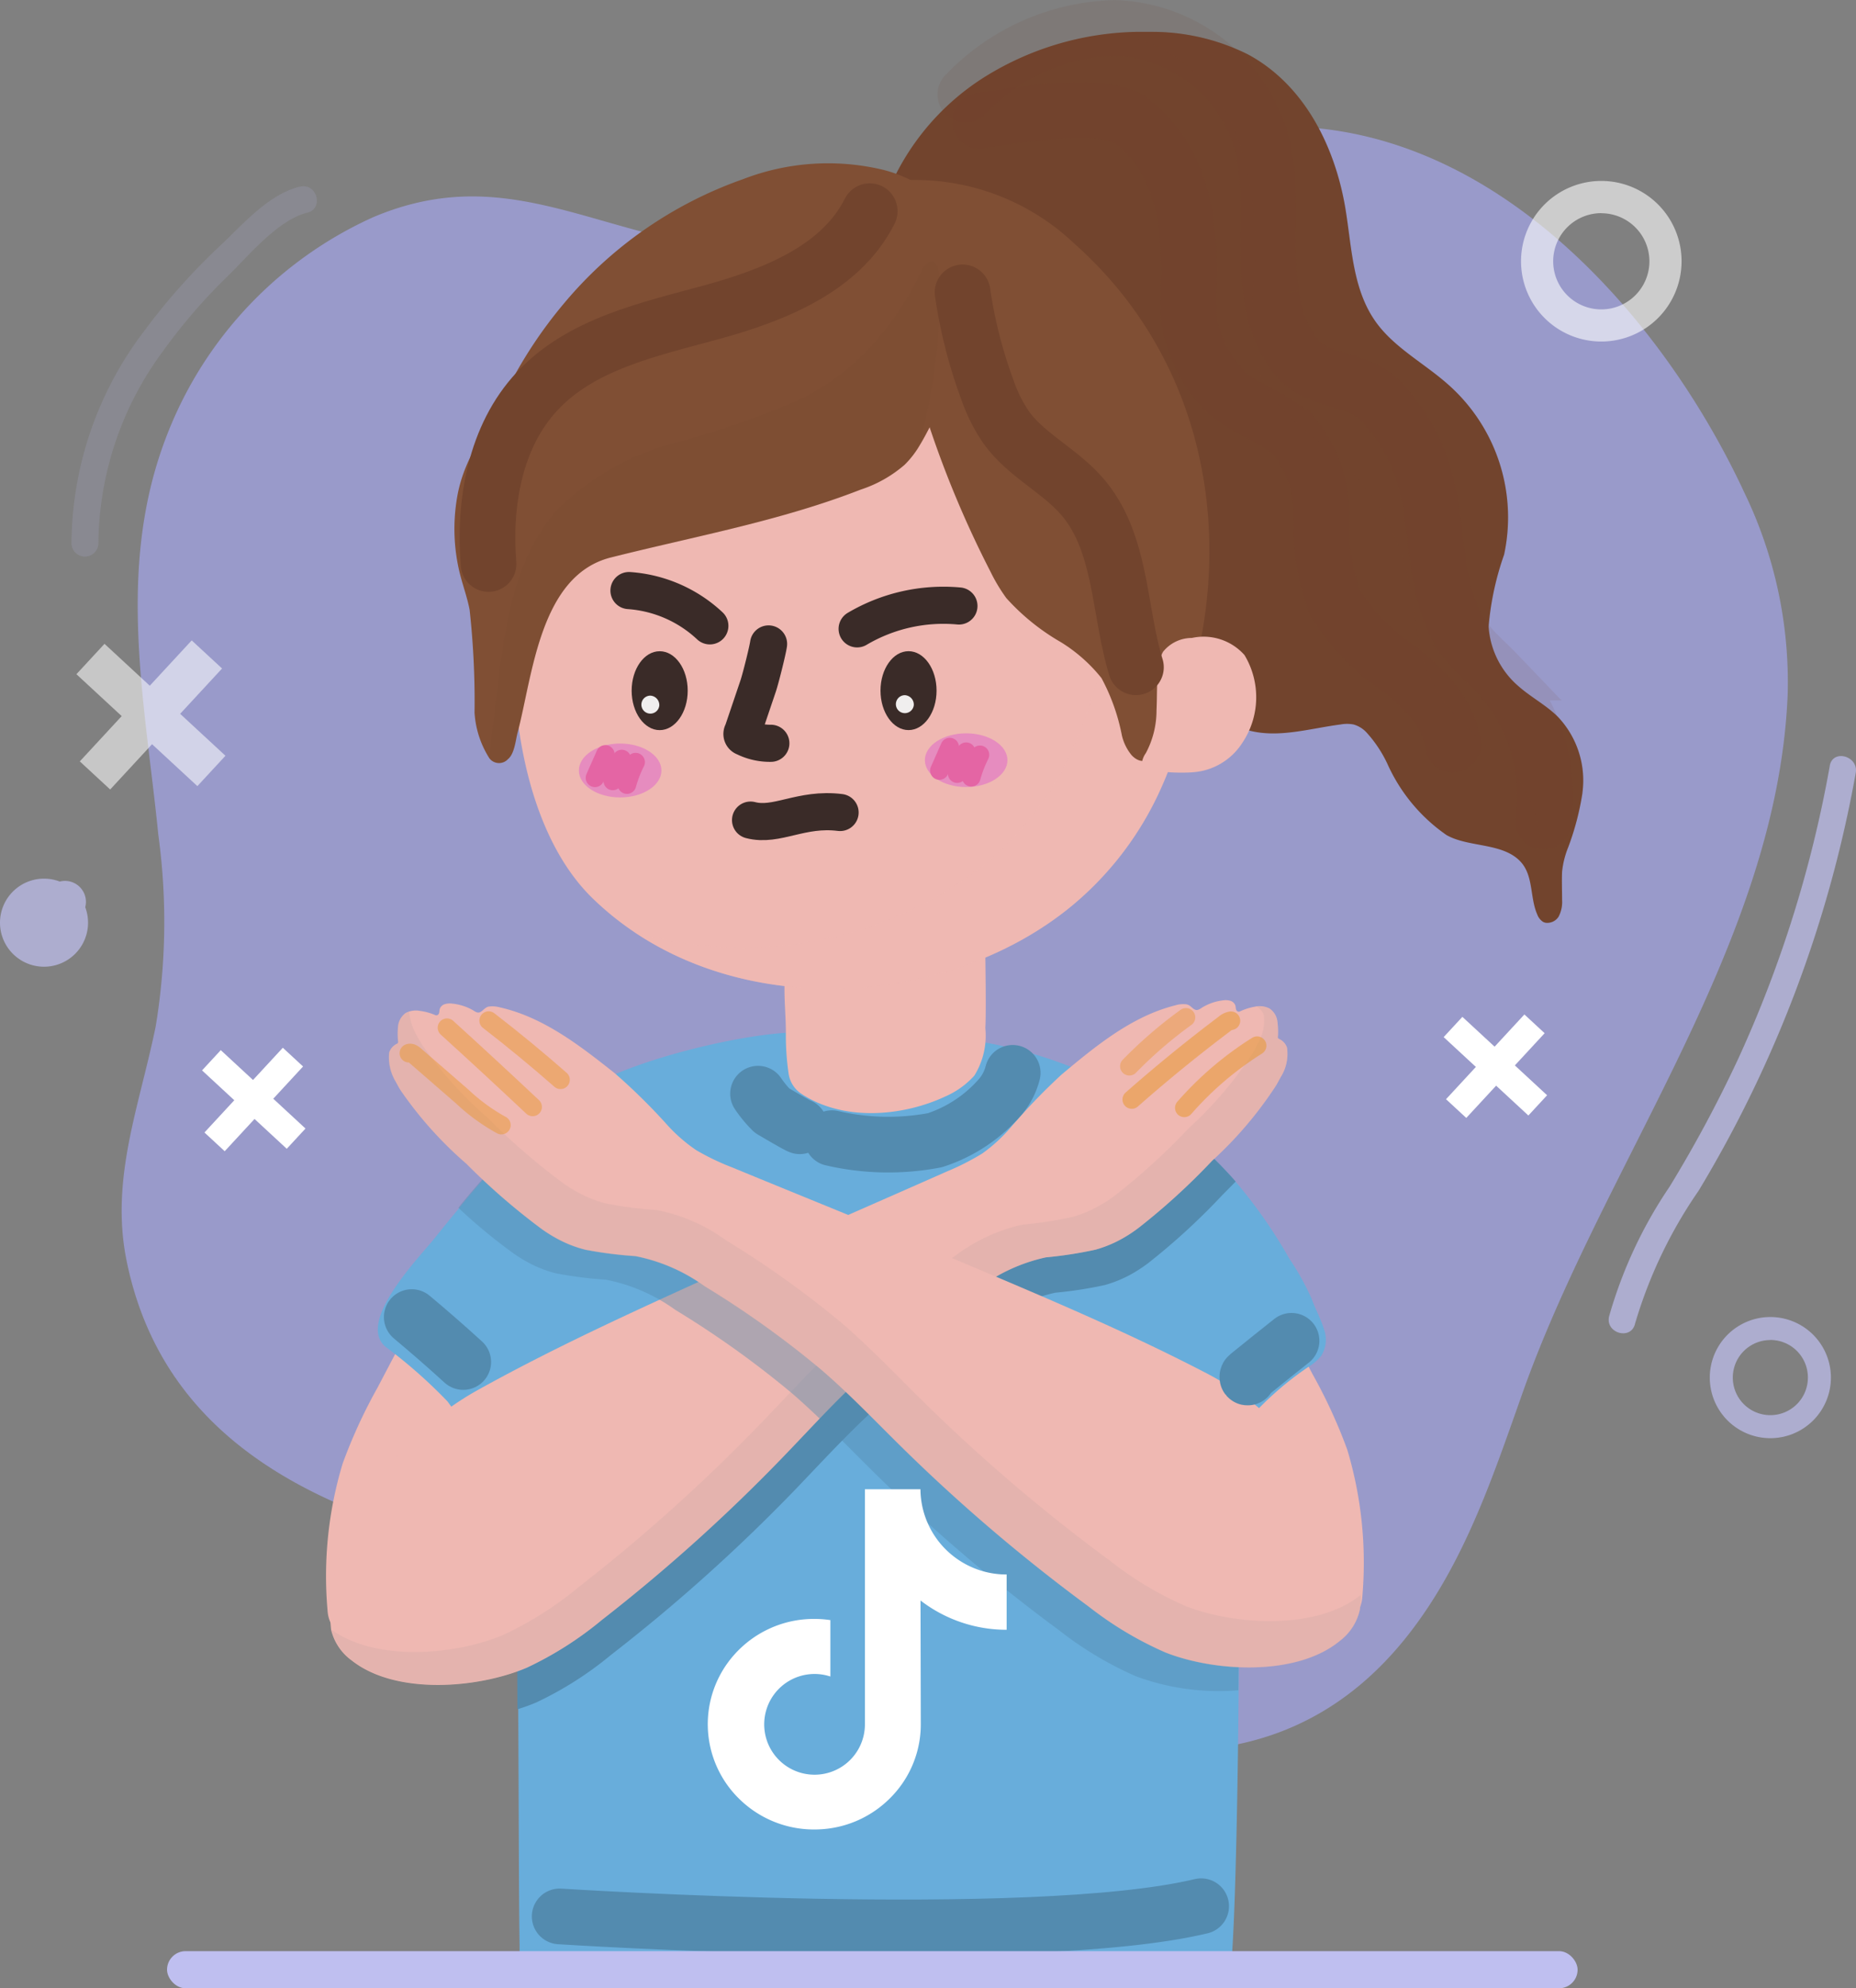 <svg xmlns="http://www.w3.org/2000/svg" width="100" height="107.095" viewBox="0 0 100 107.095">
  <rect x="0" y="0" width="100" height="107.095" fill="#808080" stroke="none"/>
  <g id="Group_1195" data-name="Group 1195" transform="translate(0 1.503)">
    <g id="Asset_1" data-name="Asset 1" transform="translate(0)">
      <g id="Layer_2" data-name="Layer 2">
        <g id="OBJECTS">
          <g id="Group_1149" data-name="Group 1149" transform="translate(6.558 5.306)" opacity="0.7">
            <path id="Path_2819" data-name="Path 2819" d="M114.512,43.168c-4.1-8.829-12.394-18.675-23.15-19.658-6.085-.554-12.126,1.656-17.724,4.158A25.951,25.951,0,0,1,56.5,29.445c-5.613-1.3-9.9-3.647-15.856-1.138a21.3,21.3,0,0,0-11.112,11.7c-2.81,7.162-1.193,14.415-.484,21.563a34.512,34.512,0,0,1-.143,10.347c-.886,4.32-2.457,8.212-1.566,12.605,1.9,9.342,9.725,13.312,18.591,15.427,6.82,1.631,13.653,3.34,20.019,6.114,9.664,4.211,22.531,9.226,30.757-1.8,2.832-3.793,4.315-8.3,5.85-12.629C107,79.108,116.3,67.418,116.838,54A23.447,23.447,0,0,0,114.512,43.168Z" transform="translate(-27.077 -23.425)" fill="#a4a5ea"/>
          </g>
          <g id="Group_1150" data-name="Group 1150" transform="translate(86.675 39.222)" opacity="0.71">
            <path id="Path_2820" data-name="Path 2820" d="M370.005,164.082a65.183,65.183,0,0,1-4.913,15.732,69.323,69.323,0,0,1-3.725,6.944,24.214,24.214,0,0,0-3.253,6.978c-.208.91,1.191,1.3,1.4.387a24.947,24.947,0,0,1,3.425-7.159,66.077,66.077,0,0,0,8.464-22.5c.165-.915-1.234-1.307-1.4-.387Z" transform="translate(-358.093 -163.553)" fill="#bfbff0"/>
          </g>
          <g id="Group_1151" data-name="Group 1151" transform="translate(3.844 8.532)" opacity="0.15">
            <path id="Path_2821" data-name="Path 2821" d="M28.183,36.763c-1.677.409-3.05,2-4.26,3.146a34.045,34.045,0,0,0-4.156,4.662,19.066,19.066,0,0,0-3.9,11.436.727.727,0,0,0,1.452,0,17.621,17.621,0,0,1,3.471-10.364,30.254,30.254,0,0,1,3.56-4.115c1.121-1.106,2.662-2.97,4.223-3.355.908-.22.523-1.622-.387-1.4Z" transform="translate(-15.861 -36.751)" fill="#bfbff0"/>
          </g>
          <path id="Path_2822" data-name="Path 2822" d="M197.035,65.726c-.373-.259-.753-.506-1.145-.726Z" transform="translate(-148.473 -49.631)" fill="#72442d"/>
          <path id="Path_2823" data-name="Path 2823" d="M233.027,43.378a.041.041,0,0,1,0,.017,14.6,14.6,0,0,1-.762,2.9,4.826,4.826,0,0,0-.332,1.317c-.022.506,0,1.021,0,1.527a1.694,1.694,0,0,1-.189.9.726.726,0,0,1-.692.329.485.485,0,0,1-.138-.046.789.789,0,0,1-.315-.392c-.407-.917-.2-2.074-.886-2.834-.956-1.058-2.81-.772-4.006-1.452a9.276,9.276,0,0,1-3.192-3.851,6.818,6.818,0,0,0-1.118-1.675,1.515,1.515,0,0,0-.7-.431,1.876,1.876,0,0,0-.7,0c-1.658.213-3.352.753-4.959.317a4.139,4.139,0,0,1-1.808-1.036,9.644,9.644,0,0,0-1.317-1.046,15.424,15.424,0,0,1-3.146-3.2c-2.108-2.74-3.894-5.7-5.983-8.452a26.978,26.978,0,0,0-6.46-6.375l14.764,9a12.68,12.68,0,0,0-5.4-4.659c-1.641-.748-3.451-1.159-5.027-2.031-3.759-2.072-6.627-6.225-5.429-10.19A13.3,13.3,0,0,1,200.8,4.822a16.027,16.027,0,0,1,8.178-2.442h.92A11.535,11.535,0,0,1,215.017,3.6c3.05,1.646,4.686,4.988,5.238,8.275.353,2.118.382,4.4,1.67,6.169.995,1.367,2.6,2.2,3.873,3.335a9.546,9.546,0,0,1,3.011,9.159,15.552,15.552,0,0,0-.835,3.873,4.63,4.63,0,0,0,1.622,3.226c.673.593,1.5,1.019,2.125,1.653A4.982,4.982,0,0,1,233.027,43.378Z" transform="translate(-147.769 -2.167)" fill="#72442d"/>
          <path id="Path_2824" data-name="Path 2824" d="M251.608,290.768a7.636,7.636,0,0,1,.825-1.982,19.755,19.755,0,0,1,4.1-5.831c.629-.554,1.537-1.046,2.263-.627a2.266,2.266,0,0,1,.77.968l1.813,3.444a28.126,28.126,0,0,1,1.878,4.081,21.211,21.211,0,0,1,.816,7.864c-.075,1.4-1.227,1.6-2.4,1.256a11.178,11.178,0,0,1-3.018-1.491,14.79,14.79,0,0,1-2.321-1.629c-1.363-1.343-2.728-2.682-4.083-4.03A2.1,2.1,0,0,1,251.608,290.768Z" transform="translate(-190.667 -214.24)" fill="#efb8b2"/>
          <path id="Path_2825" data-name="Path 2825" d="M85.171,293.856a7.658,7.658,0,0,0-.825-1.98,19.761,19.761,0,0,0-4.1-5.831c-.629-.554-1.539-1.046-2.263-.627a2.27,2.27,0,0,0-.772.968L75.4,289.833a27.857,27.857,0,0,0-1.873,4.078,20.957,20.957,0,0,0-.818,7.864c.075,1.4,1.227,1.6,2.4,1.256a11.229,11.229,0,0,0,3.021-1.491,14.785,14.785,0,0,0,2.319-1.631c1.363-1.343,2.73-2.679,4.083-4.03A2.1,2.1,0,0,0,85.171,293.856Z" transform="translate(-55.065 -216.582)" fill="#efb8b2"/>
          <path id="Path_2826" data-name="Path 2826" d="M134.913,242.5a2.648,2.648,0,0,1-.7.6,17.2,17.2,0,0,0-3.258,2.873,5.194,5.194,0,0,0-.663.9,2.38,2.38,0,0,0-.14.3,4.808,4.808,0,0,0,.056,2.336,18.593,18.593,0,0,1,.259,2.452c.022,1.856.019,5.066,0,8.556-.048,5.325-.162,11.325-.353,14.159-.087,1.355-25.987.758-29.753.726l-4.6-.053c-1.21-.014-2.357-.019-3.582-.073a.378.378,0,0,1-.455-.438v-.624c-.039-1.975-.044-7.457-.073-12.67-.029-5.518-.087-10.732-.242-11.146a11.388,11.388,0,0,0-1.489-2.043c-.324-.484-.612-1-.9-1.525a13.6,13.6,0,0,0-1.184-1.881,26.962,26.962,0,0,0-3.352-2.953c-1.537-1.351,1.813-4.778,2.662-5.835q.653-.816,1.326-1.626a33.134,33.134,0,0,1,6.489-6.2l.027-.019c2.42-1.651,8.183-3.047,11.119-3.219,1.452-.082-.194.484,1.246.416,1.694-.092,3.4-.278,5.114-.278a24.545,24.545,0,0,1,10.806,2.507,22.642,22.642,0,0,1,7.02,5.364h0a26.626,26.626,0,0,1,2.9,4.151,13.915,13.915,0,0,1,1.21,2.178c.2.554.5,1.089.67,1.656A1.626,1.626,0,0,1,134.913,242.5Z" transform="translate(-63.729 -170.971)" fill="#68addb"/>
          <path id="Path_2827" data-name="Path 2827" d="M145.627,241.406c-.242.254-.506.511-.753.765a35.97,35.97,0,0,1-3.962,3.63,8.17,8.17,0,0,1-.835.552,6.63,6.63,0,0,1-1.5.627,21.791,21.791,0,0,1-2.662.411,9.359,9.359,0,0,0-3.691,1.721,51.336,51.336,0,0,0-6.172,4.666c-1.452,1.336-2.8,2.81-4.17,4.236a92.736,92.736,0,0,1-9.911,8.887,18.9,18.9,0,0,1-4.04,2.568,10.422,10.422,0,0,1-1,.361c-.029-5.518-.087-10.732-.242-11.146a11.387,11.387,0,0,0-1.488-2.043c-.324-.484-.612-1-.9-1.525.322-.213.653-.411.99-.6,4.536-2.52,9.28-4.628,14-6.777,3.747-1.694,7.522-3.328,11.288-5a13.215,13.215,0,0,0,1.9-.968A8.734,8.734,0,0,0,134,240.379a33.769,33.769,0,0,1,2.752-2.861c.6-.506,1.21-1.012,1.847-1.489a22.642,22.642,0,0,1,7.019,5.363Z" transform="translate(-79.051 -179.266)" fill="#538baf"/>
          <path id="Path_2828" data-name="Path 2828" d="M183.565,159.706l-.044.051a4.577,4.577,0,0,1-1.532,1.084c-2.357,1.1-5.543,1.334-7.774-.165a1.578,1.578,0,0,1-.658-1.038,14.131,14.131,0,0,1-.152-2.239c0-.777-.075-1.554-.075-2.333,0-4.5-.261-9.018-.4-13.518l.012-.015c0-.1-.017-.2-.017-.288v-.373a4.052,4.052,0,0,1,1.147-2.638c.782-.862-.433-1.452.68-1.837,1.82-.651-.1-.775,1.808-.428a11.158,11.158,0,0,1,4.87,2.166,1.122,1.122,0,0,1,.155.116c1.065.862,1.994-.564,2.067.8.061,1.556.136,3.1.2,4.654.046,1.029.092,2.072.138,3.1.1,2.324.242,9.217.162,10.337A4.085,4.085,0,0,1,183.565,159.706Z" transform="translate(-131.063 -103.281)" fill="#efb8b2"/>
          <path id="Path_2829" data-name="Path 2829" d="M149.2,71.567a17.453,17.453,0,0,1-4.809,6.353c-6.891,5.693-18.879,6.361-25.832-.4-4.933-4.8-5.284-16.027-2.551-23.477a23.226,23.226,0,0,1,9.374-11.622,17.71,17.71,0,0,1,3.817-1.733,15.594,15.594,0,0,1,14.563,2.7c.1.085.208.174.31.266.3.266.6.552.888.852.1.1.194.206.286.312a22.059,22.059,0,0,1,3.444,5.407C151.645,56.534,152.151,65,149.2,71.567Z" transform="translate(-86.633 -30.639)" fill="#efb8b2"/>
          <g id="Group_1152" data-name="Group 1152" transform="translate(34.177 9.848)" opacity="0.34">
            <path id="Path_2830" data-name="Path 2830" d="M169.576,73.272a17.5,17.5,0,0,1-4.807,6.353c-6.2,5.117-16.5,6.174-23.579,1.418a21.078,21.078,0,0,0,18.862-3.63,17.473,17.473,0,0,0,4.812-6.356c2.953-6.569,2.447-15.033-.511-21.355a22.193,22.193,0,0,0-3.444-5.409c-.092-.1-.189-.211-.286-.312q-.431-.45-.888-.852c-.1-.092-.206-.179-.31-.264q-.431-.356-.879-.675a14.822,14.822,0,0,1,5.591,2.887c.1.085.208.172.31.264q.462.407.888.852c.1.1.194.208.288.315a22.09,22.09,0,0,1,3.442,5.409C172.027,58.237,172.531,66.7,169.576,73.272Z" transform="translate(-141.19 -42.19)" fill="#efb8b2"/>
          </g>
          <path id="Path_2831" data-name="Path 2831" d="M166.581,138.6c-.044.332-.419,1.839-.557,2.253l-.842,2.488a.184.184,0,0,0,.1.286,3.064,3.064,0,0,0,1.421.324" transform="translate(-125.171 -105.418)" fill="none" stroke="#3a2b28" stroke-linecap="round" stroke-linejoin="round" stroke-width="2"/>
          <path id="Path_2832" data-name="Path 2832" d="M167.06,176.383c1.418.37,2.716-.673,4.824-.409" transform="translate(-126.621 -133.713)" fill="none" stroke="#3a2b28" stroke-linecap="round" stroke-linejoin="round" stroke-width="2"/>
          <path id="Path_2833" data-name="Path 2833" d="M143.611,142.345c0,1.174-.678,2.125-1.51,2.125s-1.51-.951-1.51-2.125.675-2.125,1.51-2.125S143.611,141.169,143.611,142.345Z" transform="translate(-106.558 -106.646)" fill="#3a2b28"/>
          <ellipse id="Ellipse_211" data-name="Ellipse 211" cx="1.51" cy="2.125" rx="1.51" ry="2.125" transform="translate(47.441 33.572)" fill="#3a2b28"/>
          <ellipse id="Ellipse_212" data-name="Ellipse 212" cx="2.224" cy="1.447" rx="2.224" ry="1.447" transform="translate(49.832 37.996)" fill="#e68cbf"/>
          <path id="Path_2834" data-name="Path 2834" d="M133.289,162.212c0,.8-1,1.452-2.224,1.452s-2.224-.649-2.224-1.452,1-1.452,2.224-1.452S133.289,161.413,133.289,162.212Z" transform="translate(-97.652 -122.214)" fill="#e68cbf"/>
          <path id="Path_2835" data-name="Path 2835" d="M209.659,161.55l-.559,1.263" transform="translate(-158.486 -122.813)" fill="none" stroke="#e465a4" stroke-linecap="round" stroke-linejoin="round" stroke-width="1"/>
          <path id="Path_2836" data-name="Path 2836" d="M213.544,162.58a9.1,9.1,0,0,0-.484,1.181" transform="translate(-161.488 -123.594)" fill="none" stroke="#e465a4" stroke-linecap="round" stroke-linejoin="round" stroke-width="1"/>
          <path id="Path_2837" data-name="Path 2837" d="M216.667,163.27a6.726,6.726,0,0,0-.467,1.21" transform="translate(-163.868 -124.117)" fill="none" stroke="#e465a4" stroke-linecap="round" stroke-linejoin="round" stroke-width="1"/>
          <path id="Path_2838" data-name="Path 2838" d="M132.989,163.18l-.559,1.263" transform="translate(-100.373 -124.049)" fill="none" stroke="#e465a4" stroke-linecap="round" stroke-linejoin="round" stroke-width="1"/>
          <path id="Path_2839" data-name="Path 2839" d="M136.874,164.21a8.616,8.616,0,0,0-.484,1.179" transform="translate(-103.374 -124.829)" fill="none" stroke="#e465a4" stroke-linecap="round" stroke-linejoin="round" stroke-width="1"/>
          <path id="Path_2840" data-name="Path 2840" d="M140,164.9a6.7,6.7,0,0,0-.467,1.21" transform="translate(-105.754 -125.352)" fill="none" stroke="#e465a4" stroke-linecap="round" stroke-linejoin="round" stroke-width="1"/>
          <path id="Path_2841" data-name="Path 2841" d="M143.726,150.633a.484.484,0,1,1-.484-.532.508.508,0,0,1,.484.532Z" transform="translate(-108.203 -114.134)" fill="#fff" opacity="0.92"/>
          <path id="Path_2842" data-name="Path 2842" d="M200.376,150.533a.484.484,0,1,1-.484-.532.508.508,0,0,1,.484.532Z" transform="translate(-151.141 -114.059)" fill="#fff" opacity="0.92"/>
          <path id="Path_2843" data-name="Path 2843" d="M124.989,220.45a.787.787,0,0,0-.4-.453.16.16,0,0,1-.09-.073.138.138,0,0,1,0-.063,4.13,4.13,0,0,0-.029-.83.99.99,0,0,0-.424-.687,1.169,1.169,0,0,0-.777-.1,3.11,3.11,0,0,0-.779.242.242.242,0,0,1-.116.031.174.174,0,0,1-.131-.133c-.017-.065-.017-.133-.034-.2a.416.416,0,0,0-.283-.259.915.915,0,0,0-.4-.017,2.752,2.752,0,0,0-1.06.356c-.145.082-.286.225-.455.131s-.242-.242-.445-.276a1.42,1.42,0,0,0-.6.056c-2.336.588-4.267,2.178-6.114,3.72a32.725,32.725,0,0,0-2.754,2.861,8.626,8.626,0,0,1-1.518,1.392,13.468,13.468,0,0,1-1.9.968c-3.768,1.67-7.542,3.3-11.288,5-4.72,2.144-9.463,4.255-14,6.777a16.093,16.093,0,0,0-5.671,5.3,15.706,15.706,0,0,0-1.718,3.563,8.914,8.914,0,0,0-.516,4.052,2.861,2.861,0,0,0,1.121,1.663c2.379,1.871,6.816,1.493,9.422.38a18.794,18.794,0,0,0,4.042-2.57,92.7,92.7,0,0,0,9.887-8.909c1.375-1.426,2.706-2.9,4.168-4.236a51.476,51.476,0,0,1,6.172-4.666A9.294,9.294,0,0,1,112,231.748a22.006,22.006,0,0,0,2.662-.411,6.536,6.536,0,0,0,1.5-.627,7.345,7.345,0,0,0,.835-.554,35.474,35.474,0,0,0,3.962-3.616,20.86,20.86,0,0,0,3.456-4.073c.082-.145.16-.293.242-.44A2.332,2.332,0,0,0,124.989,220.45Z" transform="translate(-55.647 -165.526)" fill="#efb8b2"/>
          <g id="Group_1153" data-name="Group 1153" transform="translate(17.852 52.694)" opacity="0.34">
            <path id="Path_2844" data-name="Path 2844" d="M124.9,223.018a3.413,3.413,0,0,1-.242.44,20.653,20.653,0,0,1-3.459,4.076,35.689,35.689,0,0,1-3.96,3.616,7.485,7.485,0,0,1-.837.554,6.365,6.365,0,0,1-1.5.624,21.653,21.653,0,0,1-2.662.414,9.409,9.409,0,0,0-3.691,1.721,51.321,51.321,0,0,0-6.169,4.666c-1.452,1.336-2.8,2.808-4.173,4.236a92.428,92.428,0,0,1-9.88,8.9,18.863,18.863,0,0,1-4.042,2.57c-2.607,1.113-7.043,1.491-9.422-.38a2.861,2.861,0,0,1-1.121-1.663c2.42,1.752,6.724,1.367,9.282.276a18.938,18.938,0,0,0,4.042-2.568,93.21,93.21,0,0,0,9.894-8.9c1.377-1.426,2.706-2.9,4.17-4.236A51.087,51.087,0,0,1,107.3,232.7a9.283,9.283,0,0,1,3.691-1.723,21.6,21.6,0,0,0,2.662-.409,6.424,6.424,0,0,0,1.5-.629,7.023,7.023,0,0,0,.835-.552,35.71,35.71,0,0,0,3.962-3.616,20.873,20.873,0,0,0,3.459-4.073c.08-.145.157-.293.228-.441a2.377,2.377,0,0,0,.336-1.578.782.782,0,0,0-.39-.443,1.072,1.072,0,0,1,.7.107,1.012,1.012,0,0,1,.424.687,4.528,4.528,0,0,1,.027.83.167.167,0,0,0,0,.061.182.182,0,0,0,.092.077.784.784,0,0,1,.4.45A2.281,2.281,0,0,1,124.9,223.018Z" transform="translate(-73.74 -219.214)" fill="#d1aba7"/>
          </g>
          <g id="Group_1154" data-name="Group 1154" transform="translate(24.692 57.33)" opacity="0.42">
            <path id="Path_2845" data-name="Path 2845" d="M144.031,270.582a12.862,12.862,0,0,1-5.54-.762,19.148,19.148,0,0,1-4.115-2.466,92.556,92.556,0,0,1-10.11-8.636c-1.409-1.392-2.779-2.829-4.279-4.127a51.487,51.487,0,0,0-6.293-4.5,9.516,9.516,0,0,0-3.737-1.624,22.123,22.123,0,0,1-2.682-.341,6.452,6.452,0,0,1-1.513-.588,7.379,7.379,0,0,1-.859-.54,29.564,29.564,0,0,1-2.9-2.406,33.135,33.135,0,0,1,6.489-6.2l.027-.019.322.257a33.07,33.07,0,0,1,2.829,2.788,8.581,8.581,0,0,0,1.549,1.351,13.4,13.4,0,0,0,1.936.922c3.807,1.571,7.624,3.1,11.412,4.7,4.773,2.021,9.572,4.006,14.171,6.4a16.194,16.194,0,0,1,3.137,2.147,2.375,2.375,0,0,0-.14.3,4.808,4.808,0,0,0,.056,2.336,18.592,18.592,0,0,1,.259,2.452C144.065,263.883,144.063,267.082,144.031,270.582Z" transform="translate(-102 -238.37)" fill="#538baf"/>
          </g>
          <path id="Path_2846" data-name="Path 2846" d="M86.5,221.265a.782.782,0,0,1,.39-.46.177.177,0,0,0,.09-.077.138.138,0,0,0,0-.063,4.528,4.528,0,0,1,0-.83,1.012,1.012,0,0,1,.407-.7,1.167,1.167,0,0,1,.774-.114,3.052,3.052,0,0,1,.787.211.2.2,0,0,0,.116.027.169.169,0,0,0,.126-.136c.017-.065.015-.133.031-.2a.412.412,0,0,1,.276-.266.954.954,0,0,1,.4-.029,2.814,2.814,0,0,1,1.067.329c.148.08.29.218.457.119s.242-.242.438-.288a1.472,1.472,0,0,1,.6.041c2.35.528,4.323,2.065,6.208,3.56a32.7,32.7,0,0,1,2.827,2.788,8.612,8.612,0,0,0,1.559,1.351,13.252,13.252,0,0,0,1.924.922c3.807,1.571,7.624,3.1,11.412,4.7,4.775,2.021,9.572,4.006,14.171,6.4a16.063,16.063,0,0,1,5.809,5.148,15.629,15.629,0,0,1,1.808,3.514,8.935,8.935,0,0,1,.624,4.04,2.873,2.873,0,0,1-1.077,1.694c-2.331,1.936-6.777,1.67-9.413.624a19.028,19.028,0,0,1-4.115-2.461,93.078,93.078,0,0,1-10.127-8.638c-1.411-1.389-2.779-2.827-4.277-4.115a51.426,51.426,0,0,0-6.293-4.507,9.5,9.5,0,0,0-3.737-1.624,22.19,22.19,0,0,1-2.682-.341,6.451,6.451,0,0,1-1.513-.588,7.7,7.7,0,0,1-.852-.53,35.642,35.642,0,0,1-4.054-3.514,20.769,20.769,0,0,1-3.563-3.981c-.085-.143-.165-.288-.242-.433A2.565,2.565,0,0,1,86.5,221.265Z" transform="translate(-65.53 -166.073)" fill="#efb8b2"/>
          <g id="Group_1155" data-name="Group 1155" transform="translate(20.92 52.983)" opacity="0.34">
            <path id="Path_2847" data-name="Path 2847" d="M138.822,251.819a4.5,4.5,0,0,1-.051.8,2.873,2.873,0,0,1-1.077,1.694c-2.331,1.936-6.777,1.67-9.413.624a19.039,19.039,0,0,1-4.115-2.464,92.517,92.517,0,0,1-10.127-8.636c-1.411-1.392-2.779-2.829-4.277-4.115a51.414,51.414,0,0,0-6.293-4.5,9.52,9.52,0,0,0-3.732-1.626,21.544,21.544,0,0,1-2.682-.344,6.477,6.477,0,0,1-1.518-.583,7.71,7.71,0,0,1-.85-.535,35.578,35.578,0,0,1-4.054-3.512,20.85,20.85,0,0,1-3.563-3.981c-.085-.14-.165-.286-.242-.433a2.394,2.394,0,0,1-.375-1.566.772.772,0,0,1,.39-.462.179.179,0,0,0,.087-.075.153.153,0,0,0,0-.065,4.527,4.527,0,0,1,0-.83,1.012,1.012,0,0,1,.407-.7.8.8,0,0,1,.208-.092,3.081,3.081,0,0,0,.414,1.288c.075.148.157.293.242.433a20.782,20.782,0,0,0,3.563,3.984,35.353,35.353,0,0,0,4.052,3.512,7.723,7.723,0,0,0,.852.532,6.423,6.423,0,0,0,1.515.586,20.786,20.786,0,0,0,2.682.344,9.3,9.3,0,0,1,3.735,1.624,52.123,52.123,0,0,1,6.293,4.5c1.5,1.3,2.866,2.735,4.279,4.127a92.484,92.484,0,0,0,10.124,8.636,18.481,18.481,0,0,0,4.115,2.461C132.059,253.469,136.486,253.735,138.822,251.819Z" transform="translate(-86.416 -220.41)" fill="#d1aba7"/>
          </g>
          <path id="Path_2848" data-name="Path 2848" d="M140,126.72a7.089,7.089,0,0,1,4.357,1.9" transform="translate(-106.111 -96.413)" fill="none" stroke="#3a2b28" stroke-linecap="round" stroke-linejoin="round" stroke-width="2"/>
          <path id="Path_2849" data-name="Path 2849" d="M190.79,131.2a9.139,9.139,0,0,1,5.484-1.232" transform="translate(-144.608 -98.831)" fill="none" stroke="#3a2b28" stroke-linecap="round" stroke-linejoin="round" stroke-width="2"/>
          <path id="Path_2850" data-name="Path 2850" d="M130.234,37.521a56.519,56.519,0,0,1-3.572,8.432c-.167.319-.341.641-.532.946a5.047,5.047,0,0,1-.75.944,6.861,6.861,0,0,1-2.365,1.336c-4.342,1.694-8.955,2.52-13.476,3.66-3.807.968-4.194,6.327-5.008,9.422-.109.4-.162,1.14-.518,1.433A.653.653,0,0,1,103,63.638a5.176,5.176,0,0,1-.791-2.44,45.1,45.1,0,0,0-.266-5.547c-.123-.644-.349-1.261-.513-1.9a10.037,10.037,0,0,1-.167-4.115c.356-2.178,1.593-3.58,2.51-5.465a24.116,24.116,0,0,1,3.238-5,22.124,22.124,0,0,1,9.664-6.712,12.713,12.713,0,0,1,7.564-.5,7.151,7.151,0,0,1,5.175,5.163Z" transform="translate(-76.641 -24.311)" fill="#804f34"/>
          <path id="Path_2851" data-name="Path 2851" d="M184.219,48.143a55.426,55.426,0,0,0,3.447,8.287,9.439,9.439,0,0,0,.854,1.423,12,12,0,0,0,2.936,2.372,8.511,8.511,0,0,1,2.19,1.936,10.858,10.858,0,0,1,1.1,3.091,2.6,2.6,0,0,0,.528,1.067c1.549,1.617,3.1-3.63,3.34-4.524,2.161-8.248.242-17.109-6.419-23.025a12.471,12.471,0,0,0-8.747-3.439,10.8,10.8,0,0,0-3.594.612,4.8,4.8,0,0,0-2.662,2.273" transform="translate(-134.299 -27.14)" fill="#804f34"/>
          <path id="Path_2852" data-name="Path 2852" d="M259.62,142.875a3.444,3.444,0,0,1-2.626,1.549c-.465.044-2.837.094-2.742-.612a1.162,1.162,0,0,1,.191-.416,4.874,4.874,0,0,0,.576-2.3c.039-.8,0-1.6.111-2.389a2.076,2.076,0,0,1,.242-.772,1.985,1.985,0,0,1,1.549-.743,2.946,2.946,0,0,1,2.839.922A4.408,4.408,0,0,1,259.62,142.875Z" transform="translate(-192.707 -104.332)" fill="#efb8b2"/>
          <g id="Group_1156" data-name="Group 1156" transform="translate(60.288 0.217)" opacity="0.1">
            <path id="Path_2853" data-name="Path 2853" d="M274.041,43.393a.041.041,0,0,1,0,.017,14.606,14.606,0,0,1-.762,2.9,4.828,4.828,0,0,0-.332,1.317c-.022.506,0,1.021,0,1.527a1.694,1.694,0,0,1-.189.9.6.6,0,0,1-.77.269,4.128,4.128,0,0,0-.109-1.513c-.048-.557-.051-1.116-.065-1.672a8.773,8.773,0,0,0-.516-3.234c-1.138-2.662-4.115-3.919-5.4-6.535-.83-1.694-.825-3.679-1.237-5.528a12.443,12.443,0,0,0-3.63-6.353c-1.433-1.341-3.238-2.4-4.115-4.153-.857-1.694-.668-3.718-.569-5.622a17.823,17.823,0,0,0-1.084-8.14c-1.116-2.527-3.437-4.691-6.189-4.935l.925-.242h.92a11.466,11.466,0,0,1,5.117,1.217c3.05,1.646,4.686,4.988,5.238,8.275.353,2.118.382,4.4,1.67,6.169.995,1.367,2.6,2.2,3.873,3.335a9.546,9.546,0,0,1,3.011,9.159,15.552,15.552,0,0,0-.835,3.873,4.63,4.63,0,0,0,1.622,3.226c.673.593,1.5,1.019,2.125,1.653A4.982,4.982,0,0,1,274.041,43.393Z" transform="translate(-249.07 -2.4)" fill="#72442d"/>
          </g>
          <path id="Path_2854" data-name="Path 2854" d="M185.18,237.569a13.413,13.413,0,0,0,5.55.109,7.877,7.877,0,0,0,3.56-2.379,3.226,3.226,0,0,0,.629-1.249" transform="translate(-140.356 -177.766)" fill="none" stroke="#538baf" stroke-linecap="round" stroke-linejoin="round" stroke-width="3"/>
          <path id="Path_2855" data-name="Path 2855" d="M168.73,238.69a6.005,6.005,0,0,0,.75.908s1.351.8,1.5.845" transform="translate(-127.887 -181.283)" fill="none" stroke="#538baf" stroke-linecap="round" stroke-linejoin="round" stroke-width="3"/>
          <path id="Path_2856" data-name="Path 2856" d="M277.675,295.655c-.039.019-.034-.061,0-.087.833-.678,1.612-1.3,2.355-1.888" transform="translate(-210.443 -222.963)" fill="#538baf" stroke="#538baf" stroke-linecap="round" stroke-linejoin="round" stroke-width="3"/>
          <path id="Path_2857" data-name="Path 2857" d="M91.64,288.4c.893.745,1.813,1.544,2.774,2.42" transform="translate(-69.455 -218.961)" fill="#538baf" stroke="#538baf" stroke-linecap="round" stroke-linejoin="round" stroke-width="3"/>
          <path id="Path_2858" data-name="Path 2858" d="M254.442,221.7a23.437,23.437,0,0,0-3.052,2.633" transform="translate(-190.541 -168.405)" fill="none" stroke="#e89528" stroke-linecap="round" stroke-linejoin="round" stroke-width="1" opacity="0.4"/>
          <path id="Path_2859" data-name="Path 2859" d="M257.264,222.45a.726.726,0,0,0-.358.179q-2.57,1.936-4.986,4.064" transform="translate(-190.942 -168.973)" fill="none" stroke="#e89528" stroke-linecap="round" stroke-linejoin="round" stroke-width="1" opacity="0.51"/>
          <path id="Path_2860" data-name="Path 2860" d="M267.543,228a17.732,17.732,0,0,0-3.923,3.35" transform="translate(-199.811 -173.18)" fill="none" stroke="#e89528" stroke-linecap="round" stroke-linejoin="round" stroke-width="1" opacity="0.51"/>
          <path id="Path_2861" data-name="Path 2861" d="M108.76,222.42q1.985,1.532,3.873,3.19" transform="translate(-82.432 -168.951)" fill="none" stroke="#e89528" stroke-linecap="round" stroke-linejoin="round" stroke-width="1" opacity="0.46"/>
          <path id="Path_2862" data-name="Path 2862" d="M99.48,224q2.326,2.113,4.616,4.267" transform="translate(-75.398 -170.148)" fill="none" stroke="#e89528" stroke-linecap="round" stroke-linejoin="round" stroke-width="1" opacity="0.46"/>
          <path id="Path_2863" data-name="Path 2863" d="M91,229.639c.111-.046.23.039.319.116l2.553,2.215a10.279,10.279,0,0,0,2.113,1.542" transform="translate(-68.97 -174.413)" fill="none" stroke="#e89528" stroke-linecap="round" stroke-linejoin="round" stroke-width="1" opacity="0.46"/>
          <g id="Group_1157" data-name="Group 1157" transform="translate(26.357 12.575)" opacity="0.1">
            <path id="Path_2864" data-name="Path 2864" d="M133.083,57.3a32.727,32.727,0,0,1-.7,4.722c-.109.484-.228.968-.373,1.452a5.046,5.046,0,0,1-.75.944,6.861,6.861,0,0,1-2.365,1.336c-4.342,1.694-8.955,2.52-13.476,3.66-3.807.968-4.194,6.327-5.008,9.422-.109.4-.162,1.14-.518,1.433a.653.653,0,0,1-1.017-.056l.421-3.582c.411-3.5.932-7.261,3.309-9.858a14.131,14.131,0,0,1,6.252-3.536,45.973,45.973,0,0,0,6.845-2.386,12.642,12.642,0,0,0,3.63-2.7,16.163,16.163,0,0,0,2.788-4.081,1.063,1.063,0,0,1,.484-.591C133.514,53.118,133.112,56.809,133.083,57.3Z" transform="translate(-108.88 -53.456)" fill="#72442d"/>
          </g>
          <path id="Path_2865" data-name="Path 2865" d="M124.57,420.059s25.392,1.646,34.562-.549" transform="translate(-94.415 -318.338)" fill="none" stroke="#538baf" stroke-linecap="round" stroke-linejoin="round" stroke-width="3"/>
          <path id="Path_2866" data-name="Path 2866" d="M214.88,5.09a11.524,11.524,0,0,1,8.045-3.585,8.519,8.519,0,0,1,7.295,4.611c1.583,2.916.646,6.494,1.147,9.749a6.833,6.833,0,0,0,1.246,3.241c1.3,1.66,3.231,1.06,4.62,2.481a9.711,9.711,0,0,1,2.333,3.94c.925,3.042.4,6.646,2.394,9.129.455.571,1.021,1.043,1.527,1.571a9.727,9.727,0,0,1,2.539,8.033" transform="translate(-162.867 -1.502)" fill="none" stroke="#72442d" stroke-linecap="round" stroke-miterlimit="10" stroke-width="3" opacity="0.1"/>
          <path id="Path_2867" data-name="Path 2867" d="M218.13,20.386c1.837-.3,6.7-1.142,8.176,0,4.192,3.253,2.774,9.388,3.115,10.841a7.065,7.065,0,0,0,2.091,3.873c1.092.91,2.58,1.283,3.568,2.3a6.643,6.643,0,0,1,1.44,4.357,11.794,11.794,0,0,0,.753,4.6,11.709,11.709,0,0,0,3.509,3.584C242.1,51,243.4,52.3,243.618,53.975" transform="translate(-165.331 -15.374)" fill="none" stroke="#72442d" stroke-linecap="round" stroke-miterlimit="10" stroke-width="3" opacity="0.1"/>
          <path id="Path_2868" data-name="Path 2868" d="M214.26,60.36a25.775,25.775,0,0,0,1.334,5.238,8.508,8.508,0,0,0,.968,1.965c1.084,1.564,2.96,2.391,4.182,3.843,2.091,2.461,1.919,6.051,2.856,9.146" transform="translate(-162.397 -46.114)" fill="none" stroke="#72442d" stroke-linecap="round" stroke-miterlimit="10" stroke-width="3"/>
          <path id="Path_2869" data-name="Path 2869" d="M129.091,42.29c-1.561,3.113-5.179,4.528-8.541,5.448s-7,1.694-9.381,4.255c-2.263,2.42-2.88,6-2.616,9.3" transform="translate(-82.231 -32.418)" fill="none" stroke="#72442d" stroke-linecap="round" stroke-miterlimit="10" stroke-width="3"/>
          <rect id="Rectangle_467" data-name="Rectangle 467" width="1.486" height="6.218" transform="translate(10.886 56.152) rotate(-47.23)" fill="#fff"/>
          <rect id="Rectangle_468" data-name="Rectangle 468" width="6.218" height="1.486" transform="translate(11.016 59.497) rotate(-47.23)" fill="#fff"/>
          <rect id="Rectangle_469" data-name="Rectangle 469" width="1.486" height="6.218" transform="translate(77.783 54.359) rotate(-47.23)" fill="#fff"/>
          <rect id="Rectangle_470" data-name="Rectangle 470" width="6.218" height="1.486" transform="translate(77.911 57.704) rotate(-47.23)" fill="#fff"/>
          <g id="Group_1158" data-name="Group 1158" transform="translate(4.117 32.991)" opacity="0.56">
            <rect id="Rectangle_471" data-name="Rectangle 471" width="2.229" height="8.878" transform="translate(0 1.821) rotate(-47.23)" fill="#fff"/>
            <rect id="Rectangle_472" data-name="Rectangle 472" width="8.878" height="2.229" transform="translate(0.183 6.517) rotate(-47.23)" fill="#fff"/>
          </g>
          <g id="Group_1159" data-name="Group 1159" transform="translate(81.952 8.243)" opacity="0.6">
            <path id="Path_2870" data-name="Path 2870" d="M342.905,44.21a4.325,4.325,0,1,1,4.325-4.323A4.325,4.325,0,0,1,342.905,44.21Zm0-6.915a2.592,2.592,0,1,0,2.592,2.592A2.592,2.592,0,0,0,342.905,37.3Z" transform="translate(-338.58 -35.56)" fill="#fff"/>
          </g>
          <g id="Group_1160" data-name="Group 1160" transform="translate(0 45.824)" opacity="0.71">
            <path id="Path_2871" data-name="Path 2871" d="M2.354,195.574A2.372,2.372,0,1,1,4.724,193.2,2.372,2.372,0,0,1,2.354,195.574Zm0-3.5a1.128,1.128,0,1,1,0,.01Z" transform="translate(0.02 -190.83)" fill="#bfbff0"/>
          </g>
          <g id="Group_1161" data-name="Group 1161" transform="translate(92.122 69.432)" opacity="0.71">
            <path id="Path_2872" data-name="Path 2872" d="M383.863,294.9a3.263,3.263,0,1,1,3.263-3.263A3.263,3.263,0,0,1,383.863,294.9Zm0-5.286a2.023,2.023,0,1,0,2.023,2.023A2.023,2.023,0,0,0,383.863,289.609Z" transform="translate(-380.6 -288.37)" fill="#bfbff0"/>
          </g>
        </g>
      </g>
    </g>
    <rect id="Rectangle_473" data-name="Rectangle 473" width="76" height="2" rx="1" transform="translate(9 103.592)" fill="#bfbff0"/>
    <g id="tik-tok" transform="translate(38.135 78.714)">
      <path id="Path_2873" data-name="Path 2873" d="M47.516,4.979a4.618,4.618,0,0,1-2.79-.932A4.619,4.619,0,0,1,42.881.39H39.889V8.567l0,4.479a2.713,2.713,0,1,1-1.861-2.57V7.437a5.888,5.888,0,0,0-.863-.064A5.738,5.738,0,0,0,32.85,9.3a5.623,5.623,0,0,0,.254,7.754,5.838,5.838,0,0,0,.541.472,5.739,5.739,0,0,0,3.517,1.189,5.888,5.888,0,0,0,.863-.063,5.719,5.719,0,0,0,3.195-1.6A5.6,5.6,0,0,0,42.9,13.069l-.015-6.688a7.583,7.583,0,0,0,4.64,1.577V4.978h-.009Z" transform="translate(-31.423 -0.39)" fill="#fff"/>
    </g>
  </g>
</svg>
